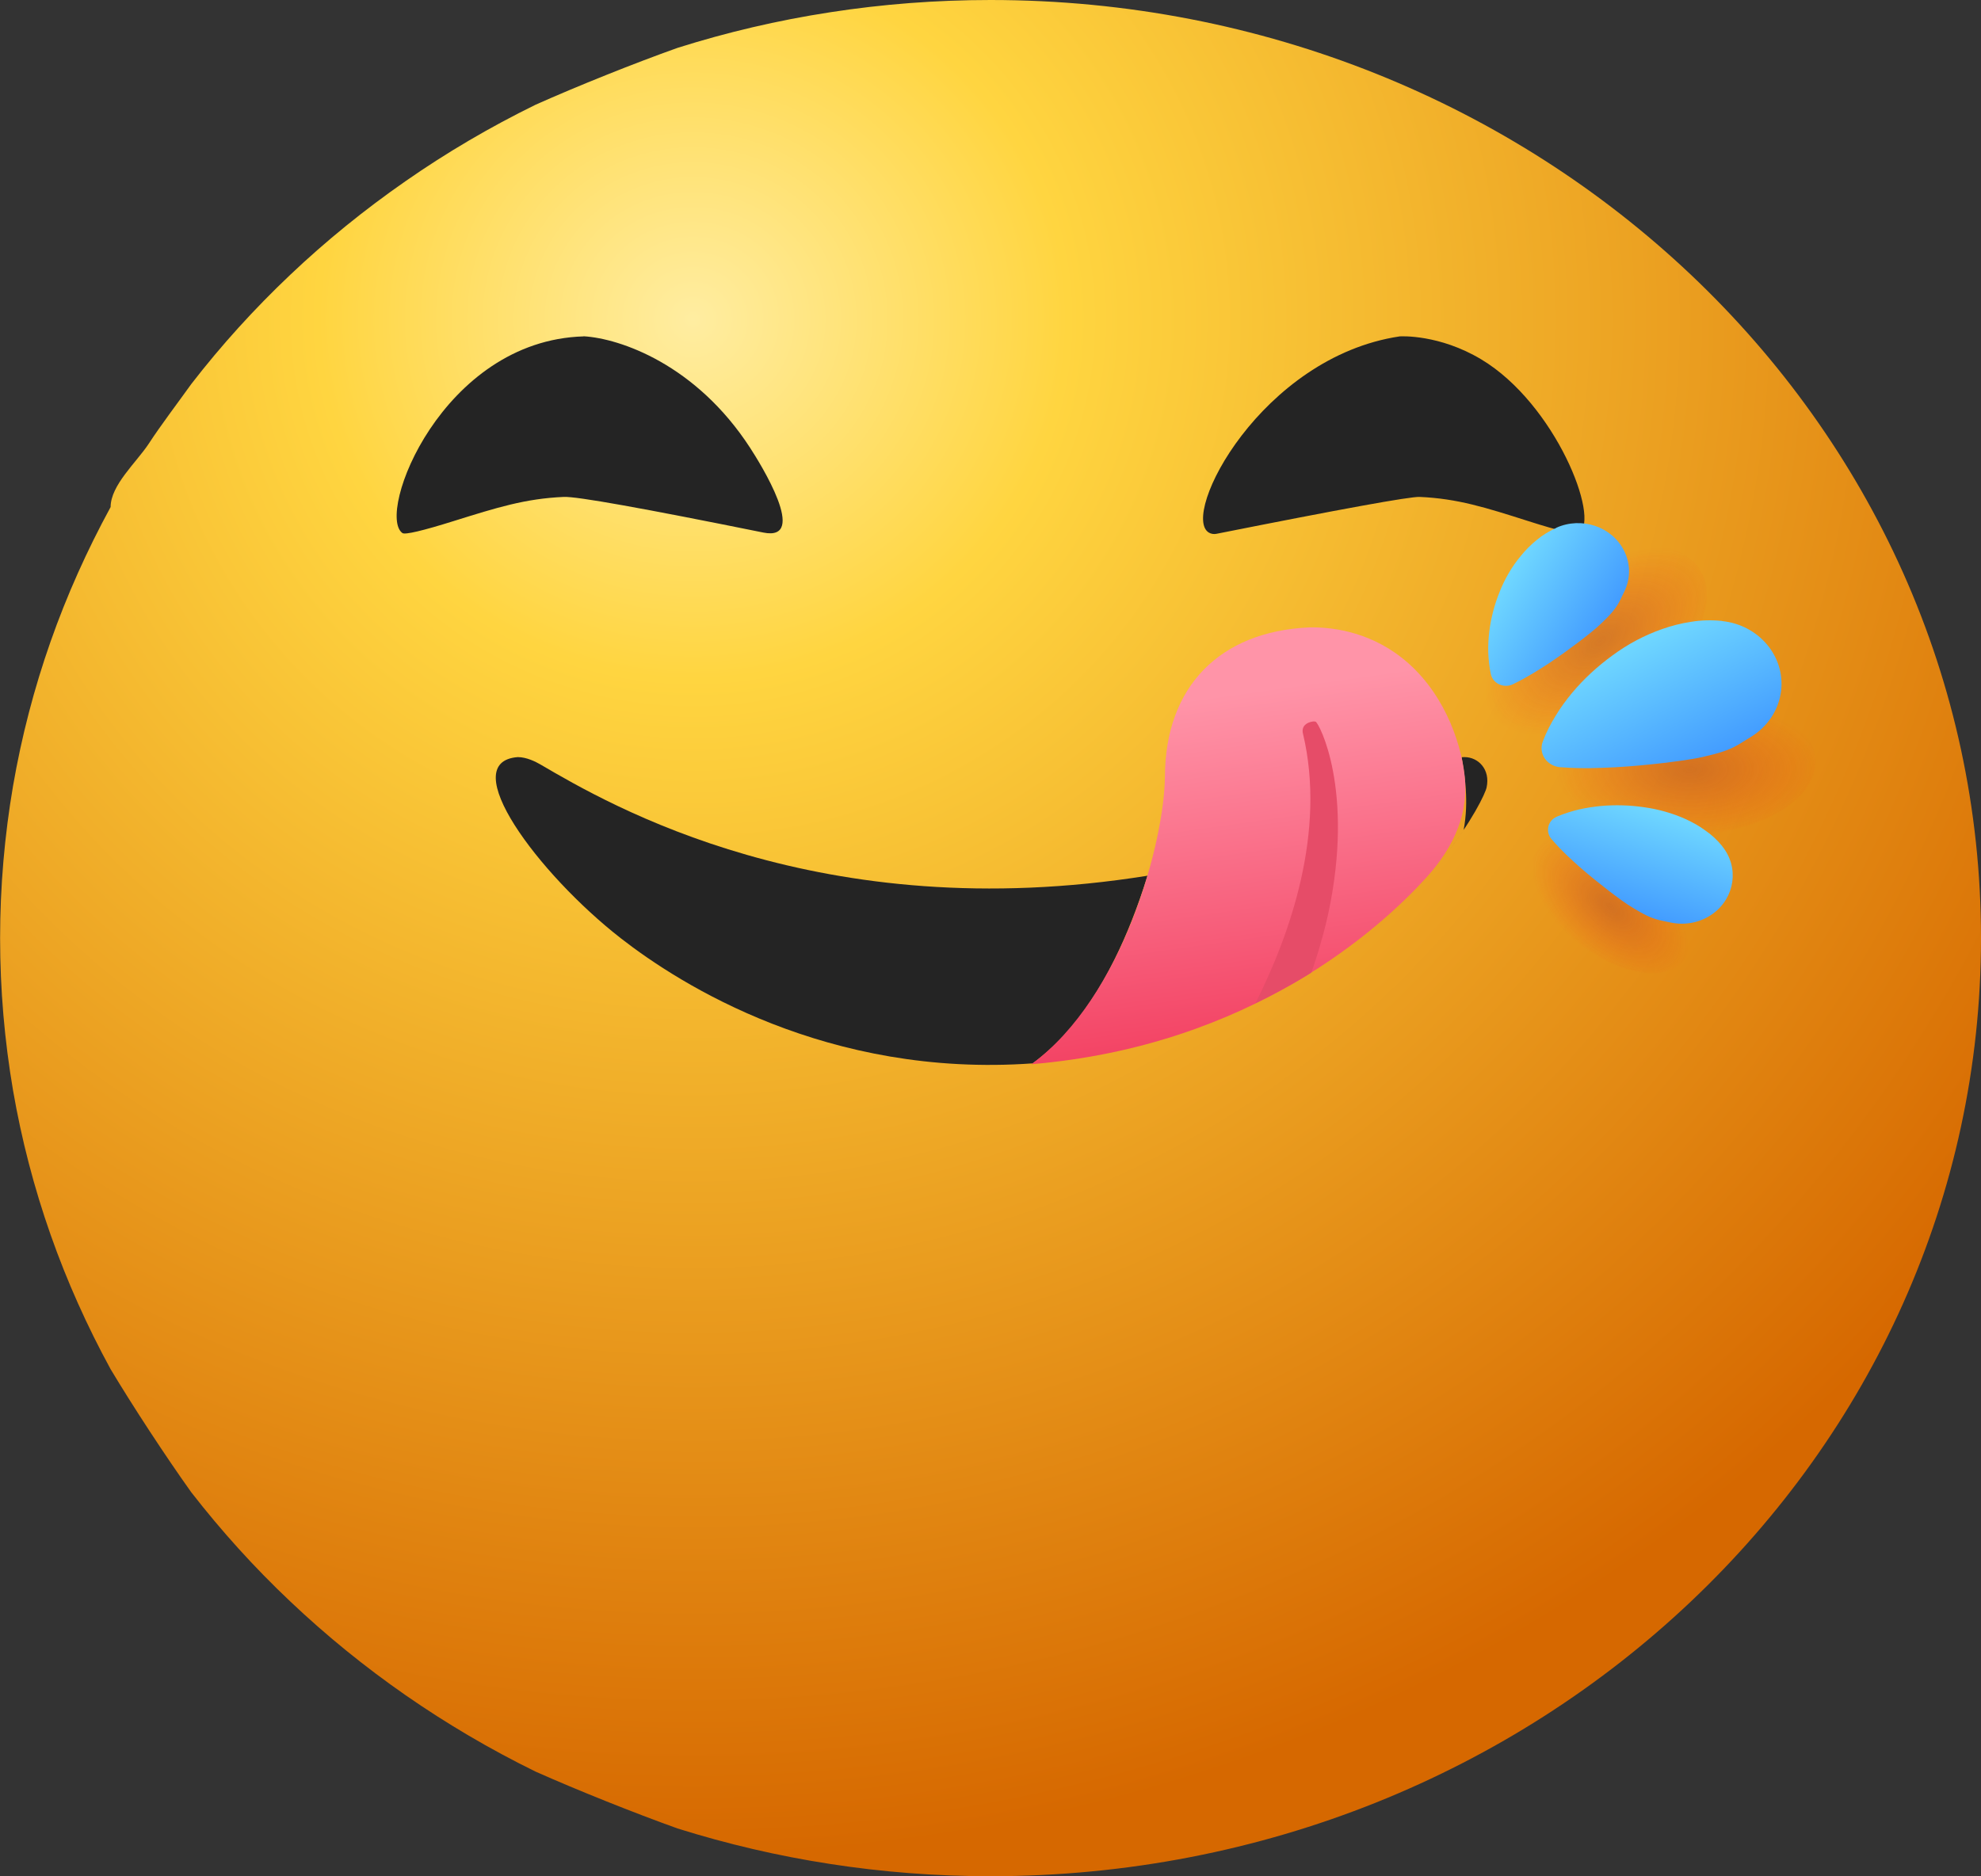 <svg width="19" height="18" viewBox="0 0 19 18" fill="none" xmlns="http://www.w3.org/2000/svg">
<rect x="0" y="0" width="19" height="18" fill="#333333" stroke="none"/>
<g clip-path="url(#clip0_4003_6417)">
<path d="M9.501 0C8.977 0 8.462 0.04 7.96 0.118C7.459 0.195 6.971 0.31 6.499 0.459C6.083 0.607 5.537 0.826 5.136 1.005C4.7 1.219 4.284 1.463 3.891 1.737C3.498 2.01 3.128 2.31 2.784 2.636C2.44 2.962 2.122 3.312 1.834 3.685C1.711 3.857 1.54 4.082 1.425 4.259C1.308 4.436 1.061 4.655 1.061 4.864C0.836 5.277 0.642 5.708 0.485 6.155C0.328 6.602 0.207 7.065 0.125 7.54C0.044 8.015 0.001 8.503 0.001 9C0.001 9.497 0.044 9.984 0.125 10.46C0.207 10.935 0.328 11.397 0.485 11.844C0.642 12.291 0.836 12.723 1.061 13.135C1.278 13.497 1.588 13.97 1.834 14.315C2.123 14.687 2.44 15.038 2.784 15.363C3.128 15.689 3.498 15.99 3.891 16.263C4.284 16.536 4.7 16.781 5.136 16.995C5.538 17.174 6.083 17.392 6.499 17.541C6.971 17.689 7.459 17.804 7.96 17.881C8.462 17.959 8.977 17.999 9.501 17.999C14.748 17.999 19 13.97 19 8.999C19 4.029 14.747 0 9.501 0Z" fill="url(#paint0_radial_4003_6417)"/>
<path d="M13.425 3.227C12.096 3.425 11.318 4.942 11.594 5.109C11.615 5.122 11.643 5.126 11.667 5.121C12.874 4.881 13.523 4.763 13.616 4.767C13.98 4.783 14.25 4.869 14.658 4.999C14.956 5.094 15.119 5.132 15.146 5.114C15.35 4.979 14.919 3.874 14.206 3.447C13.805 3.207 13.441 3.226 13.425 3.227" fill="#242424"/>
<path d="M5.598 3.227C4.238 3.266 3.604 4.933 3.86 5.114C3.886 5.131 4.05 5.093 4.353 4.998C4.766 4.869 5.039 4.783 5.407 4.767C5.531 4.761 6.169 4.876 7.322 5.109C7.76 5.197 7.293 4.448 7.195 4.297C6.675 3.495 5.947 3.247 5.599 3.226" fill="#242424"/>
<path d="M11.006 8.401C7.862 8.904 5.845 7.721 5.182 7.333C5.137 7.307 5.05 7.263 4.966 7.263C4.366 7.309 5.157 8.378 5.953 9C6.525 9.446 7.937 10.342 9.904 10.201C10.091 10.063 10.614 9.66 11.006 8.401H11.006Z" fill="#242424"/>
<path d="M14.045 7.263C14.036 7.263 14.028 7.263 14.019 7.264C14.047 7.432 14.09 7.686 14.038 7.961C14.038 7.961 13.964 8.077 13.835 8.239C14.12 7.881 14.247 7.609 14.258 7.555C14.296 7.381 14.178 7.263 14.046 7.263" fill="#242424"/>
<path d="M12.553 6.019C11.694 6.059 11.178 6.592 11.173 7.444C11.169 8.064 10.778 9.559 9.893 10.209C12.001 10.033 13.242 8.901 13.677 8.422C13.962 8.109 14.086 7.783 14.048 7.444C14.009 7.093 13.83 6.611 13.442 6.308C13.108 6.046 12.742 6.014 12.553 6.019Z" fill="url(#paint1_linear_4003_6417)"/>
<path d="M12.595 6.921C12.534 6.928 12.479 6.966 12.497 7.038C12.721 7.981 12.373 8.965 12.041 9.625C12.373 9.463 12.577 9.331 12.578 9.33C12.58 9.327 12.684 9.026 12.74 8.762C12.993 7.577 12.649 6.931 12.618 6.923C12.611 6.922 12.602 6.92 12.596 6.921" fill="#E64C68"/>
<path style="mix-blend-mode:overlay" opacity="0.3" d="M17.002 12.673C18.012 13.148 17.3 14.641 15.408 16.011C13.518 17.381 11.168 18.108 10.156 17.635C9.146 17.162 9.859 15.668 11.749 14.297C13.641 12.928 15.992 12.2 17.002 12.672V12.673Z" fill="url(#paint2_radial_4003_6417)"/>
<path style="mix-blend-mode:multiply" opacity="0.34" d="M14.797 5.542C14.184 5.928 13.863 6.517 14.08 6.858C14.298 7.198 14.971 7.162 15.585 6.776C16.199 6.39 16.52 5.801 16.302 5.46C16.084 5.119 15.411 5.156 14.797 5.542Z" fill="url(#paint3_radial_4003_6417)"/>
<path style="mix-blend-mode:multiply" opacity="0.34" d="M15.834 8.257C15.455 7.909 14.971 7.787 14.753 7.982C14.534 8.178 14.664 8.619 15.042 8.967C15.42 9.315 15.905 9.438 16.123 9.242C16.342 9.046 16.212 8.606 15.834 8.257Z" fill="url(#paint4_radial_4003_6417)"/>
<path style="mix-blend-mode:multiply" opacity="0.34" d="M16.13 6.581C15.394 6.563 14.773 6.87 14.745 7.267C14.716 7.665 15.289 8.001 16.025 8.019C16.762 8.037 17.382 7.73 17.411 7.333C17.439 6.936 16.866 6.599 16.13 6.581Z" fill="url(#paint5_radial_4003_6417)"/>
<path d="M16.517 5.957C16.418 5.947 16.315 5.949 16.221 5.965C16.124 5.979 16.033 6.003 15.944 6.034C15.769 6.095 15.608 6.182 15.465 6.288C15.322 6.392 15.192 6.511 15.078 6.647C15.022 6.715 14.969 6.786 14.922 6.864C14.874 6.942 14.832 7.02 14.797 7.114C14.791 7.129 14.787 7.145 14.786 7.162C14.777 7.263 14.857 7.351 14.964 7.36L14.984 7.361C15.169 7.375 15.34 7.368 15.499 7.36C15.659 7.351 15.809 7.336 15.95 7.32C16.091 7.302 16.224 7.287 16.346 7.258C16.47 7.229 16.581 7.201 16.687 7.135L16.8 7.065C16.953 6.969 17.061 6.812 17.083 6.625C17.121 6.293 16.867 5.994 16.516 5.958L16.517 5.957Z" fill="url(#paint6_linear_4003_6417)"/>
<path style="mix-blend-mode:overlay" opacity="0.5" d="M15.916 7.01C15.446 7.169 15.072 7.086 15.079 6.823C15.087 6.56 15.475 6.218 15.944 6.058C16.415 5.898 16.789 5.982 16.782 6.245C16.773 6.508 16.386 6.85 15.916 7.01H15.916Z" fill="url(#paint7_radial_4003_6417)"/>
<path d="M14.927 5.064C14.858 5.095 14.792 5.135 14.738 5.181C14.681 5.227 14.632 5.277 14.588 5.331C14.499 5.437 14.432 5.555 14.383 5.678C14.334 5.8 14.3 5.927 14.284 6.058C14.276 6.124 14.272 6.19 14.274 6.258C14.277 6.326 14.283 6.393 14.299 6.468C14.302 6.48 14.306 6.492 14.312 6.503C14.35 6.572 14.439 6.599 14.511 6.564L14.525 6.557C14.651 6.495 14.759 6.426 14.859 6.361C14.959 6.294 15.05 6.228 15.135 6.164C15.22 6.098 15.3 6.038 15.367 5.972C15.434 5.907 15.495 5.846 15.536 5.763L15.579 5.675C15.638 5.554 15.642 5.411 15.576 5.282C15.46 5.051 15.169 4.954 14.926 5.063L14.927 5.064Z" fill="url(#paint8_linear_4003_6417)"/>
<path style="mix-blend-mode:overlay" opacity="0.5" d="M14.983 5.976C14.745 6.258 14.466 6.346 14.36 6.172C14.254 5.998 14.36 5.629 14.598 5.346C14.836 5.064 15.115 4.976 15.221 5.15C15.327 5.324 15.221 5.693 14.983 5.976Z" fill="url(#paint9_radial_4003_6417)"/>
<path d="M16.518 8.117C16.471 8.059 16.415 8.007 16.356 7.967C16.297 7.923 16.234 7.889 16.17 7.859C16.042 7.801 15.906 7.763 15.769 7.744C15.631 7.724 15.493 7.72 15.355 7.732C15.286 7.739 15.216 7.749 15.146 7.765C15.076 7.782 15.009 7.802 14.935 7.833C14.923 7.838 14.912 7.845 14.901 7.852C14.838 7.901 14.829 7.99 14.881 8.05L14.891 8.061C14.98 8.165 15.075 8.25 15.164 8.329C15.254 8.407 15.342 8.477 15.427 8.543C15.511 8.607 15.591 8.668 15.673 8.716C15.755 8.765 15.83 8.808 15.924 8.829L16.024 8.85C16.161 8.879 16.31 8.852 16.429 8.765C16.642 8.609 16.682 8.319 16.517 8.117H16.518Z" fill="url(#paint10_linear_4003_6417)"/>
<path style="mix-blend-mode:overlay" opacity="0.5" d="M15.588 8.361C15.247 8.201 15.097 7.961 15.254 7.826C15.411 7.691 15.815 7.712 16.156 7.872C16.497 8.033 16.647 8.273 16.49 8.407C16.333 8.542 15.929 8.522 15.588 8.361Z" fill="url(#paint11_radial_4003_6417)"/>
</g>
<defs>
<radialGradient id="paint0_radial_4003_6417" cx="0" cy="0" r="1" gradientUnits="userSpaceOnUse" gradientTransform="translate(6.648 3.157) scale(19.909 18.86)">
<stop stop-color="#FFEDA1"/>
<stop offset="0.18" stop-color="#FFD540"/>
<stop offset="0.77" stop-color="#D66800"/>
</radialGradient>
<linearGradient id="paint1_linear_4003_6417" x1="11.633" y1="6.679" x2="12.135" y2="10.238" gradientUnits="userSpaceOnUse">
<stop stop-color="#FF94A8"/>
<stop offset="1" stop-color="#F23C5E"/>
</linearGradient>
<radialGradient id="paint2_radial_4003_6417" cx="0" cy="0" r="1" gradientUnits="userSpaceOnUse" gradientTransform="translate(83.178 -34.432) rotate(-35.925) scale(4.234 1.761)">
<stop stop-color="white"/>
<stop offset="0.1" stop-color="white" stop-opacity="0.85"/>
<stop offset="0.29" stop-color="white" stop-opacity="0.59"/>
<stop offset="0.47" stop-color="white" stop-opacity="0.38"/>
<stop offset="0.63" stop-color="white" stop-opacity="0.22"/>
<stop offset="0.78" stop-color="white" stop-opacity="0.1"/>
<stop offset="0.91" stop-color="white" stop-opacity="0.03"/>
<stop offset="1" stop-color="white" stop-opacity="0"/>
</radialGradient>
<radialGradient id="paint3_radial_4003_6417" cx="0" cy="0" r="1" gradientUnits="userSpaceOnUse" gradientTransform="translate(15.35 6.151) rotate(-34.263) scale(1.261 0.666)">
<stop stop-color="#AC2F2F"/>
<stop offset="0.14" stop-color="#B32D2D" stop-opacity="0.9"/>
<stop offset="0.41" stop-color="#C82B2B" stop-opacity="0.65"/>
<stop offset="0.78" stop-color="#EA2626" stop-opacity="0.25"/>
<stop offset="1" stop-color="#FF2424" stop-opacity="0"/>
</radialGradient>
<radialGradient id="paint4_radial_4003_6417" cx="0" cy="0" r="1" gradientUnits="userSpaceOnUse" gradientTransform="translate(15.442 8.696) rotate(40.473) scale(0.897 0.48)">
<stop stop-color="#AC2F2F"/>
<stop offset="0.14" stop-color="#B32D2D" stop-opacity="0.9"/>
<stop offset="0.41" stop-color="#C82B2B" stop-opacity="0.65"/>
<stop offset="0.78" stop-color="#EA2626" stop-opacity="0.25"/>
<stop offset="1" stop-color="#FF2424" stop-opacity="0"/>
</radialGradient>
<radialGradient id="paint5_radial_4003_6417" cx="0" cy="0" r="1" gradientUnits="userSpaceOnUse" gradientTransform="translate(16.205 7.383) rotate(-0.625) scale(1.283 0.655)">
<stop stop-color="#AC2F2F"/>
<stop offset="0.14" stop-color="#B32D2D" stop-opacity="0.9"/>
<stop offset="0.41" stop-color="#C82B2B" stop-opacity="0.65"/>
<stop offset="0.78" stop-color="#EA2626" stop-opacity="0.25"/>
<stop offset="1" stop-color="#FF2424" stop-opacity="0"/>
</radialGradient>
<linearGradient id="paint6_linear_4003_6417" x1="15.586" y1="6.183" x2="16.198" y2="7.417" gradientUnits="userSpaceOnUse">
<stop stop-color="#70D8FF"/>
<stop offset="1" stop-color="#429BFF"/>
</linearGradient>
<radialGradient id="paint7_radial_4003_6417" cx="0" cy="0" r="1" gradientUnits="userSpaceOnUse" gradientTransform="translate(16.071 2.576) rotate(91.721) scale(0.475 0.84)">
<stop stop-color="white"/>
<stop offset="0.1" stop-color="white" stop-opacity="0.85"/>
<stop offset="0.29" stop-color="white" stop-opacity="0.59"/>
<stop offset="0.47" stop-color="white" stop-opacity="0.38"/>
<stop offset="0.63" stop-color="white" stop-opacity="0.22"/>
<stop offset="0.78" stop-color="white" stop-opacity="0.1"/>
<stop offset="0.91" stop-color="white" stop-opacity="0.03"/>
<stop offset="1" stop-color="white" stop-opacity="0"/>
</radialGradient>
<linearGradient id="paint8_linear_4003_6417" x1="14.418" y1="5.564" x2="15.335" y2="6.139" gradientUnits="userSpaceOnUse">
<stop stop-color="#70D8FF"/>
<stop offset="1" stop-color="#429BFF"/>
</linearGradient>
<radialGradient id="paint9_radial_4003_6417" cx="0" cy="0" r="1" gradientUnits="userSpaceOnUse" gradientTransform="translate(12.502 1.871) rotate(58.588) scale(0.368 0.633)">
<stop stop-color="white"/>
<stop offset="0.1" stop-color="white" stop-opacity="0.85"/>
<stop offset="0.29" stop-color="white" stop-opacity="0.59"/>
<stop offset="0.47" stop-color="white" stop-opacity="0.38"/>
<stop offset="0.63" stop-color="white" stop-opacity="0.22"/>
<stop offset="0.78" stop-color="white" stop-opacity="0.1"/>
<stop offset="0.91" stop-color="white" stop-opacity="0.03"/>
<stop offset="1" stop-color="white" stop-opacity="0"/>
</radialGradient>
<linearGradient id="paint10_linear_4003_6417" x1="15.894" y1="7.751" x2="15.579" y2="8.747" gradientUnits="userSpaceOnUse">
<stop stop-color="#70D8FF"/>
<stop offset="1" stop-color="#429BFF"/>
</linearGradient>
<radialGradient id="paint11_radial_4003_6417" cx="0" cy="0" r="1" gradientUnits="userSpaceOnUse" gradientTransform="translate(19.843 4.731) rotate(139.259) scale(0.374 0.623)">
<stop stop-color="white"/>
<stop offset="0.1" stop-color="white" stop-opacity="0.85"/>
<stop offset="0.29" stop-color="white" stop-opacity="0.59"/>
<stop offset="0.47" stop-color="white" stop-opacity="0.38"/>
<stop offset="0.63" stop-color="white" stop-opacity="0.22"/>
<stop offset="0.78" stop-color="white" stop-opacity="0.1"/>
<stop offset="0.91" stop-color="white" stop-opacity="0.03"/>
<stop offset="1" stop-color="white" stop-opacity="0"/>
</radialGradient>
<clipPath id="clip0_4003_6417">
<rect width="19" height="18" fill="white"/>
</clipPath>
</defs>
</svg>
